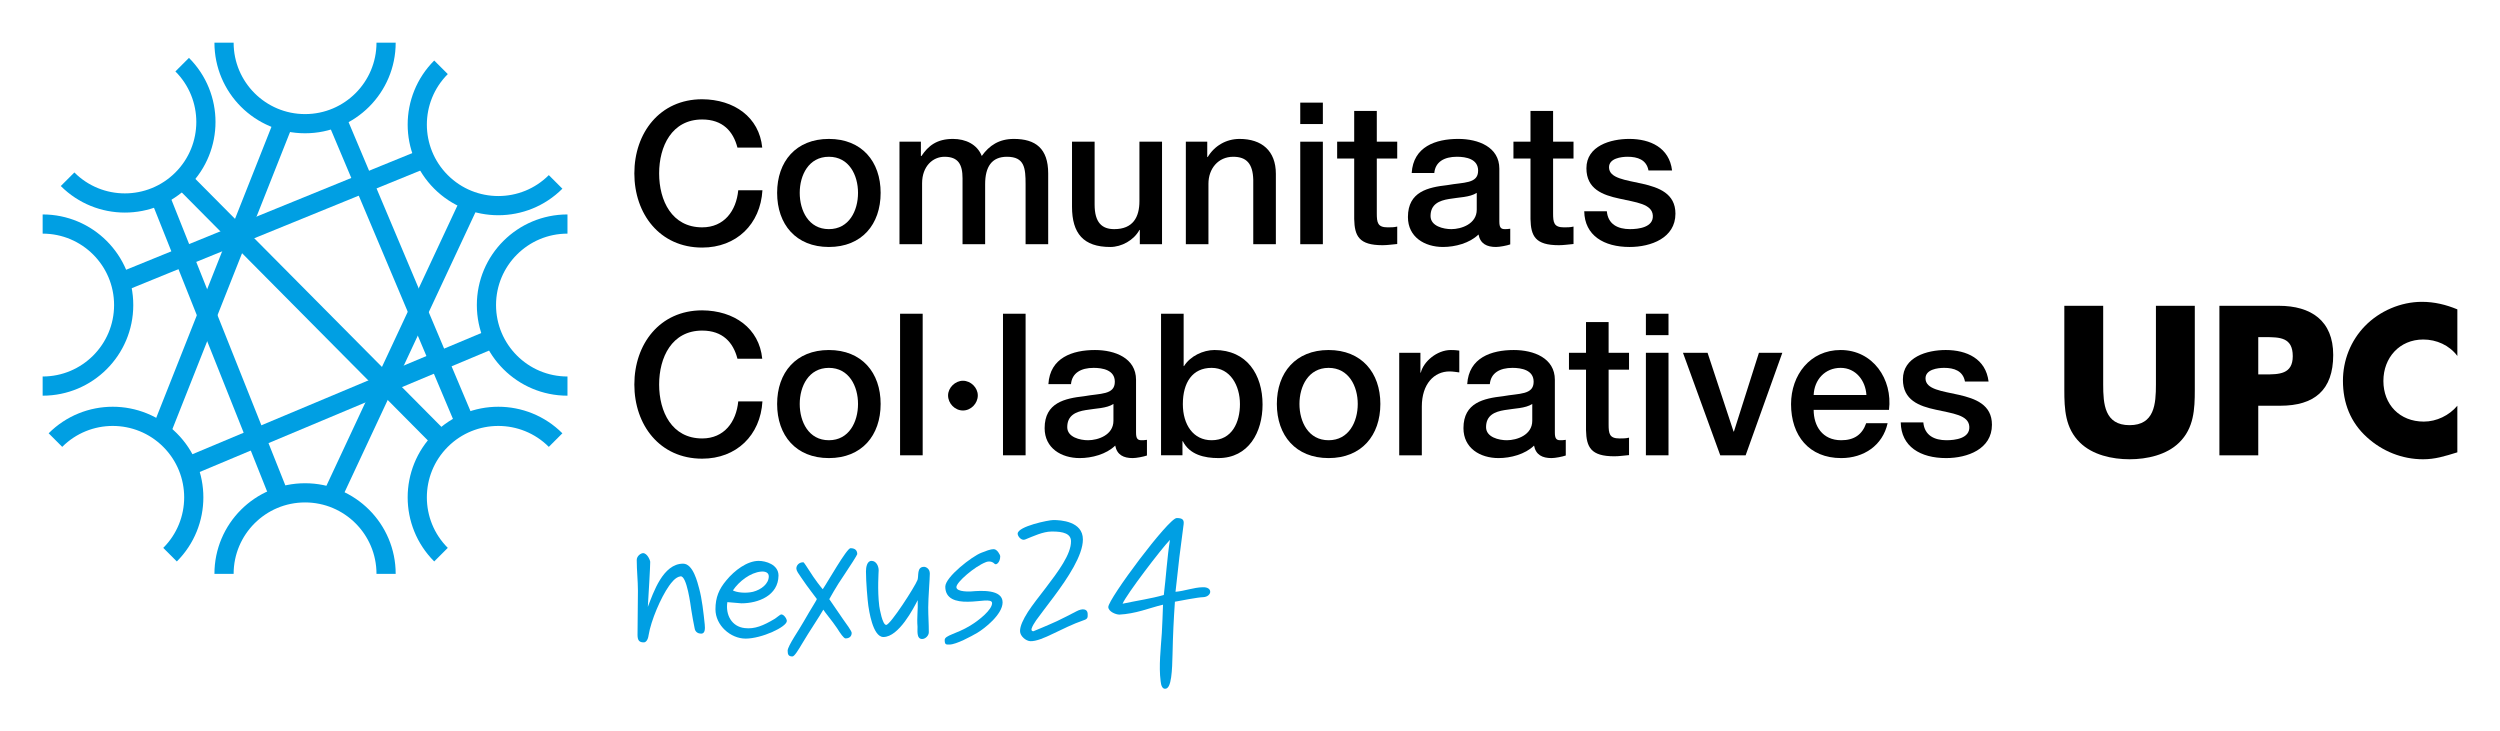 <?xml version="1.0" encoding="UTF-8" standalone="no"?>
<!-- Generator: Adobe Illustrator 15.0.0, SVG Export Plug-In  -->

<svg
   xmlns:dc="http://purl.org/dc/elements/1.1/"
   xmlns:cc="http://creativecommons.org/ns#"
   xmlns:rdf="http://www.w3.org/1999/02/22-rdf-syntax-ns#"
   xmlns:svg="http://www.w3.org/2000/svg"
   xmlns="http://www.w3.org/2000/svg"
   xmlns:sodipodi="http://sodipodi.sourceforge.net/DTD/sodipodi-0.dtd"
   xmlns:inkscape="http://www.inkscape.org/namespaces/inkscape"
   version="1.1"
   x="0px"
   y="0px"
   width="586.207"
   height="171.505"
   viewBox="-134.616 -205.583 586.207 171.505"
   enable-background="new -134.616 -205.583 842 595"
   xml:space="preserve"
   id="svg104"
   sodipodi:docname="Marca_Nexus24.svg"
   inkscape:version="0.92.1 r15371"><sodipodi:namedview
     pagecolor="#ffffff"
     bordercolor="#666666"
     borderopacity="1"
     objecttolerance="10"
     gridtolerance="10"
     guidetolerance="10"
     inkscape:pageopacity="0"
     inkscape:pageshadow="2"
     inkscape:window-width="1920"
     inkscape:window-height="1009"
     id="namedview106"
     showgrid="false"
     fit-margin-top="10"
     fit-margin-left="10"
     fit-margin-right="10"
     fit-margin-bottom="10"
     inkscape:zoom="1.7148375"
     inkscape:cx="301.42637"
     inkscape:cy="69.587995"
     inkscape:window-x="0"
     inkscape:window-y="34"
     inkscape:window-maximized="1"
     inkscape:current-layer="svg104" /><defs
     id="defs2" /><path
     d="m 14.685,-74.252 c 0,-0.977 0.977,-1.627 1.488,-1.627 0.977,0 1.674,1.674 1.674,2.045 0,1.256 -0.373,7.486 -0.559,10.555 1.303,-3.348 3.533,-10.135 8.275,-10.135 2.371,0 3.395,4.51 3.766,5.857 0.652,2.371 1.023,5.672 1.303,8.416 0.094,0.977 0.094,2.139 -0.836,2.139 -0.652,0 -1.396,-0.326 -1.535,-1.256 -0.326,-1.768 -0.512,-2.465 -0.791,-4.371 -0.139,-0.93 -1.021,-7.996 -2.51,-7.811 -1.209,0.141 -2.232,1.582 -2.697,2.232 -1.906,2.695 -4.23,8.09 -4.789,11.529 -0.186,1.396 -0.789,1.721 -1.115,1.721 -0.977,0 -1.488,-0.324 -1.488,-1.766 0,-1.117 0.094,-8.555 0.094,-10.322 -10e-4,-2.37 -0.28,-4.741 -0.28,-7.206 z"
     id="path4"
     inkscape:connector-curvature="0"
     style="fill:#009fe3" /><path
     d="m 40.212,-55.84 c -3.486,0 -7.066,-3.068 -7.066,-6.881 0,-2.791 0.836,-4.742 2.557,-6.789 1.906,-2.324 4.881,-4.557 7.578,-4.557 1.627,0 4.648,0.838 4.648,3.441 -0.045,4.695 -4.742,6.51 -8.693,6.51 -0.326,0 -3.021,-0.279 -3.301,-0.279 -0.465,2.975 1.023,5.766 4.092,6.09 2.324,0.279 4.369,-0.604 6.881,-2.092 0.512,-0.279 1.395,-1.115 1.674,-1.115 0.65,0 1.301,1.068 1.301,1.533 -0.001,1.395 -5.905,4.139 -9.671,4.139 z m 3.627,-15.715 c -2.512,0.232 -5.162,2.277 -6.604,4.416 0.838,0.465 2.883,0.744 4.697,0.326 1.998,-0.512 3.719,-1.906 3.719,-3.627 10e-4,-0.882 -0.835,-1.208 -1.812,-1.115 z"
     id="path6"
     inkscape:connector-curvature="0"
     style="fill:#009fe3" /><path
     d="m 63.228,-70.625 c -1.719,2.465 -3.393,5.533 -3.393,5.533 1.021,1.486 2.463,3.625 3.254,4.742 0.697,0.977 2,2.742 2,3.162 0,0.742 -0.467,1.301 -1.441,1.301 -0.42,0 -1.209,-1.162 -2,-2.418 -1.256,-1.859 -2.697,-3.486 -3.209,-4.324 -0.975,1.721 -3.346,5.209 -4.881,7.813 -1.07,1.813 -1.906,3.16 -2.371,3.16 -0.883,0 -1.115,-0.418 -1.115,-1.348 0,-1.115 2.836,-5.115 3.766,-6.834 1.766,-3.115 3.16,-5.162 3.068,-5.301 -0.186,-0.326 -2.047,-2.604 -3.627,-4.975 -0.65,-0.93 -1.115,-1.582 -1.162,-2.092 -0.047,-0.744 0.559,-1.535 1.627,-1.535 0.186,0 0.977,1.348 1.303,1.813 1.395,2.232 2.836,4.045 3.254,4.51 1.07,-1.533 5.625,-9.623 6.51,-9.623 1.209,0 1.58,0.65 1.58,1.395 -0.001,0.185 -1.628,2.744 -3.163,5.021 z"
     id="path8"
     inkscape:connector-curvature="0"
     style="fill:#009fe3" /><path
     d="m 83.036,-63.186 c 0,2.092 0.139,3.766 0.139,5.857 0,0.744 -0.744,1.58 -1.58,1.58 -1.395,0 -1.023,-2.184 -1.07,-2.881 -0.186,-2.232 0.141,-3.906 0.047,-6.23 -0.93,1.813 -4.416,8.646 -8.043,8.646 -2.557,0 -3.395,-6.508 -3.533,-7.299 -0.186,-1.301 -0.559,-5.578 -0.559,-8.09 0,-0.93 0.232,-2.465 1.303,-2.465 1.068,0 1.674,1.164 1.674,2.232 0,0.279 -0.326,4.65 0.139,8.369 0.094,0.65 0.744,4.416 1.627,4.416 0.977,0 6.742,-8.973 7.346,-10.553 0.326,-0.93 -0.232,-3.068 1.535,-3.068 0.418,0 1.348,0.418 1.348,1.58 -0.002,1.303 -0.373,5.721 -0.373,7.906 z"
     id="path10"
     inkscape:connector-curvature="0"
     style="fill:#009fe3" /><path
     d="m 94.523,-57.187 c -1.348,0.789 -4.928,2.742 -6.51,2.742 -0.744,0 -1.115,0.094 -1.115,-1.07 0,-1.115 2.742,-1.395 5.951,-3.346 2.23,-1.35 5.16,-3.768 5.16,-5.301 0,-1.162 -2.975,-0.326 -5.672,-0.326 -2.789,0.047 -5.301,-0.65 -5.301,-3.533 0,-2.277 6.324,-7.16 8.463,-7.951 1.115,-0.418 1.998,-0.836 2.928,-0.836 0.744,0 1.488,1.301 1.488,1.674 0,1.395 -0.93,2.139 -1.301,1.766 -0.838,-0.883 -1.953,-0.465 -2.139,-0.371 -2.512,0.977 -6.836,4.65 -6.836,5.813 0,1.254 3.441,1.021 3.488,1.021 2.186,-0.186 7.346,-0.557 7.346,2.559 0.001,2.834 -4.23,6.135 -5.95,7.159 z"
     id="path12"
     inkscape:connector-curvature="0"
     style="fill:#009fe3" /><path
     d="m 119.398,-60.117 c -2.418,0.836 -4.836,2.045 -6.975,3.068 -2.186,1.068 -4.092,1.859 -5.439,1.813 -1.023,-0.045 -2.418,-1.162 -2.418,-2.371 0,-1.209 0.744,-2.742 1.859,-4.51 1.117,-1.721 2.65,-3.627 4.139,-5.578 2.977,-3.906 5.998,-7.951 5.951,-10.973 0,-1.721 -1.721,-2.324 -4.557,-2.279 -1.998,0 -4.324,1.117 -6.184,1.861 -0.836,0.371 -1.766,-0.699 -1.766,-1.35 0,-1.721 7.252,-3.207 8.367,-3.207 1.674,0 6.928,0.277 6.928,4.557 0,3.719 -3.533,9.02 -6.787,13.389 -1.627,2.186 -3.162,4.139 -4.186,5.58 -0.465,0.697 -0.836,1.301 -0.975,1.721 -0.188,0.371 -0.188,0.789 0.324,0.836 0,0 3.209,-1.301 5.533,-2.371 1.721,-0.836 2.836,-1.395 4.604,-2.324 1.395,-0.744 2.557,-0.559 2.604,0.557 0.046,0.975 0.001,1.255 -1.022,1.581 z"
     id="path14"
     inkscape:connector-curvature="0"
     style="fill:#009fe3" /><path
     d="m 147.529,-65.557 c -1.162,0 -5.625,0.883 -6.648,1.068 -0.279,4.045 -0.465,7.766 -0.557,12.275 -0.047,1.813 -0.094,3.857 -0.326,5.439 -0.232,1.674 -0.65,2.695 -1.395,2.695 -0.65,0.047 -0.977,-0.742 -1.07,-1.766 -0.465,-3.533 0.047,-7.766 0.279,-11.299 0.141,-2.23 0.186,-4.416 0.279,-6.648 -1.627,0.373 -3.209,0.93 -4.928,1.395 -1.674,0.465 -3.488,0.838 -5.301,0.93 -0.838,0 -2.557,-0.697 -2.604,-1.766 -0.047,-1.859 14.135,-20.875 16.041,-20.875 1.254,0 1.766,0.324 1.627,1.441 -0.697,5.066 -1.303,10.041 -1.906,15.854 2.139,-0.186 4.277,-1.023 6.369,-1.07 1.209,-0.045 1.768,0.465 1.768,1.07 0,0.56 -0.605,1.21 -1.628,1.257 z m -18.922,1.534 c 3.486,-0.744 6.787,-1.209 9.67,-2.045 0.512,-4.139 0.791,-8.881 1.441,-12.926 -1.998,2.047 -10.229,12.832 -11.111,14.971 z"
     id="path16"
     inkscape:connector-curvature="0"
     style="fill:#009fe3" /><path
     d="m 38.304,-170.964 c -0.977,-3.812 -3.441,-6.602 -8.275,-6.602 -7.115,0 -10.09,6.277 -10.09,12.646 0,6.369 2.975,12.646 10.09,12.646 5.16,0 7.996,-3.859 8.461,-8.694 h 5.672 c -0.465,7.95 -6.09,13.437 -14.133,13.437 -9.951,0 -15.902,-7.904 -15.902,-17.389 0,-9.485 5.951,-17.389 15.902,-17.389 7.484,0.046 13.389,4.185 14.086,11.344 h -5.811 z"
     id="path18"
     inkscape:connector-curvature="0" /><path
     d="m 47.607,-160.363 c 0,-7.346 4.416,-12.646 12.135,-12.646 7.717,0 12.135,5.3 12.135,12.646 0,7.393 -4.418,12.693 -12.135,12.693 -7.719,0 -12.135,-5.301 -12.135,-12.693 z m 18.968,0 c 0,-4.138 -2.092,-8.461 -6.834,-8.461 -4.742,0 -6.836,4.324 -6.836,8.461 0,4.185 2.094,8.508 6.836,8.508 4.742,0 6.834,-4.324 6.834,-8.508 z"
     id="path20"
     inkscape:connector-curvature="0" /><path
     d="m 76.296,-172.358 h 5.021 v 3.348 h 0.139 c 1.582,-2.372 3.58,-3.999 7.393,-3.999 2.93,0 5.672,1.255 6.742,3.999 1.768,-2.464 4.045,-3.999 7.531,-3.999 5.068,0 8.045,2.231 8.045,8.09 v 16.598 h -5.301 v -14.041 c 0,-3.813 -0.232,-6.462 -4.371,-6.462 -3.58,0 -5.113,2.371 -5.113,6.416 v 14.087 h -5.301 v -15.436 c 0,-3.301 -1.023,-5.067 -4.23,-5.067 -2.744,0 -5.254,2.231 -5.254,6.23 v 14.273 h -5.301 z"
     id="path22"
     inkscape:connector-curvature="0" /><path
     d="m 137.859,-148.321 h -5.207 v -3.348 h -0.092 c -1.303,2.418 -4.186,3.999 -6.836,3.999 -6.275,0 -8.973,-3.162 -8.973,-9.438 v -15.25 h 5.301 v 14.738 c 0,4.231 1.721,5.765 4.602,5.765 4.418,0 5.906,-2.836 5.906,-6.555 v -13.948 h 5.299 z"
     id="path24"
     inkscape:connector-curvature="0" /><path
     d="m 143.443,-172.358 h 5.02 v 3.534 l 0.094,0.093 c 1.58,-2.65 4.324,-4.277 7.486,-4.277 5.207,0 8.508,2.79 8.508,8.183 v 16.505 h -5.301 v -15.11 c -0.092,-3.766 -1.58,-5.393 -4.695,-5.393 -3.533,0 -5.813,2.79 -5.813,6.323 v 14.181 h -5.299 z"
     id="path26"
     inkscape:connector-curvature="0" /><path
     d="m 170.271,-181.518 h 5.301 v 5.021 h -5.301 z m 0,9.16 h 5.301 v 24.037 h -5.301 z"
     id="path28"
     inkscape:connector-curvature="0" /><path
     d="m 178.921,-172.358 h 3.998 v -7.207 h 5.301 v 7.207 h 4.789 v 3.952 h -4.789 v 12.833 c 0,2.185 0.186,3.301 2.557,3.301 0.744,0 1.488,0 2.232,-0.186 v 4.091 c -1.164,0.093 -2.279,0.279 -3.441,0.279 -5.533,0 -6.555,-2.139 -6.648,-6.137 v -14.182 h -3.998 v -3.951 z"
     id="path30"
     inkscape:connector-curvature="0" /><path
     d="m 216.954,-153.668 c 0,1.302 0.279,1.813 1.256,1.813 0.324,0 0.744,0 1.301,-0.093 v 3.673 c -0.789,0.279 -2.463,0.604 -3.348,0.604 -2.139,0 -3.672,-0.744 -4.092,-2.929 -2.092,2.046 -5.484,2.929 -8.322,2.929 -4.322,0 -8.229,-2.325 -8.229,-7.021 0,-5.998 4.789,-6.974 9.252,-7.485 3.813,-0.697 7.207,-0.279 7.207,-3.394 0,-2.743 -2.836,-3.254 -4.975,-3.254 -2.977,0 -5.068,1.208 -5.301,3.812 h -5.301 c 0.373,-6.184 5.627,-7.997 10.926,-7.997 4.697,0 9.625,1.906 9.625,6.974 v 12.368 z m -5.3,-6.695 c -1.627,1.069 -4.184,1.023 -6.508,1.441 -2.279,0.372 -4.324,1.209 -4.324,3.999 0,2.371 3.021,3.068 4.881,3.068 2.324,0 5.951,-1.208 5.951,-4.556 z"
     id="path32"
     inkscape:connector-curvature="0" /><path
     d="m 220.259,-172.358 h 3.998 v -7.207 h 5.301 v 7.207 h 4.789 v 3.952 h -4.789 v 12.833 c 0,2.185 0.186,3.301 2.557,3.301 0.744,0 1.488,0 2.232,-0.186 v 4.091 c -1.164,0.093 -2.279,0.279 -3.441,0.279 -5.533,0 -6.555,-2.139 -6.648,-6.137 v -14.182 h -3.998 v -3.951 z"
     id="path34"
     inkscape:connector-curvature="0" /><path
     d="m 242.159,-156.039 c 0.279,3.068 2.604,4.184 5.439,4.184 1.998,0 5.486,-0.418 5.346,-3.161 -0.139,-2.79 -3.998,-3.115 -7.857,-3.999 -3.904,-0.837 -7.717,-2.232 -7.717,-7.114 0,-5.254 5.672,-6.881 10.043,-6.881 4.928,0 9.391,2.045 10.041,7.393 h -5.531 c -0.465,-2.511 -2.559,-3.208 -4.883,-3.208 -1.533,0 -4.369,0.372 -4.369,2.464 0,2.604 3.904,2.976 7.811,3.859 3.859,0.883 7.764,2.278 7.764,7.021 0,5.719 -5.766,7.811 -10.74,7.811 -6.043,0 -10.553,-2.697 -10.646,-8.369 z"
     id="path36"
     inkscape:connector-curvature="0" /><path
     d="m 38.304,-121.464 c -0.977,-3.812 -3.441,-6.602 -8.275,-6.602 -7.115,0 -10.09,6.277 -10.09,12.646 0,6.369 2.975,12.646 10.09,12.646 5.16,0 7.996,-3.859 8.461,-8.694 h 5.672 c -0.465,7.951 -6.09,13.437 -14.133,13.437 -9.951,0 -15.902,-7.904 -15.902,-17.389 0,-9.485 5.951,-17.389 15.902,-17.389 7.484,0.046 13.389,4.185 14.086,11.344 h -5.811 z"
     id="path38"
     inkscape:connector-curvature="0" /><path
     d="m 47.607,-110.864 c 0,-7.346 4.416,-12.646 12.135,-12.646 7.717,0 12.135,5.3 12.135,12.646 0,7.393 -4.418,12.694 -12.135,12.694 -7.719,0 -12.135,-5.301 -12.135,-12.694 z m 18.968,0 c 0,-4.138 -2.092,-8.461 -6.834,-8.461 -4.742,0 -6.836,4.324 -6.836,8.461 0,4.185 2.094,8.508 6.836,8.508 4.742,0 6.834,-4.323 6.834,-8.508 z"
     id="path40"
     inkscape:connector-curvature="0" /><path
     d="m 76.435,-132.018 h 5.301 v 33.196 h -5.301 z"
     id="path42"
     inkscape:connector-curvature="0" /><path
     d="m 91.175,-116.303 c 1.859,0 3.486,1.627 3.486,3.44 0,1.86 -1.58,3.534 -3.486,3.534 -1.906,0 -3.486,-1.674 -3.486,-3.534 0,-1.813 1.674,-3.44 3.486,-3.44 z"
     id="path44"
     inkscape:connector-curvature="0" /><path
     d="m 100.568,-132.018 h 5.301 v 33.196 h -5.301 z"
     id="path46"
     inkscape:connector-curvature="0" /><path
     d="m 131.767,-104.168 c 0,1.302 0.279,1.813 1.256,1.813 0.324,0 0.744,0 1.301,-0.094 v 3.674 c -0.789,0.279 -2.463,0.605 -3.348,0.605 -2.139,0 -3.672,-0.744 -4.092,-2.93 -2.092,2.045 -5.484,2.93 -8.322,2.93 -4.322,0 -8.229,-2.326 -8.229,-7.021 0,-5.998 4.789,-6.974 9.252,-7.485 3.813,-0.697 7.207,-0.279 7.207,-3.394 0,-2.743 -2.836,-3.254 -4.975,-3.254 -2.977,0 -5.068,1.208 -5.301,3.812 h -5.301 c 0.373,-6.184 5.627,-7.997 10.926,-7.997 4.697,0 9.625,1.906 9.625,6.974 v 12.367 z m -5.301,-6.696 c -1.627,1.069 -4.184,1.023 -6.508,1.441 -2.279,0.372 -4.324,1.209 -4.324,3.999 0,2.371 3.021,3.068 4.881,3.068 2.324,0 5.951,-1.208 5.951,-4.556 z"
     id="path48"
     inkscape:connector-curvature="0" /><path
     d="m 137.628,-132.018 h 5.301 v 12.274 h 0.092 c 1.441,-2.325 4.465,-3.766 7.16,-3.766 7.578,0 11.252,5.765 11.252,12.786 0,6.462 -3.254,12.554 -10.367,12.554 -3.256,0 -6.742,-0.791 -8.324,-3.953 h -0.092 v 3.301 h -5.021 v -33.196 z m 11.856,12.693 c -4.463,0 -6.742,3.394 -6.742,8.508 0,4.835 2.465,8.461 6.742,8.461 4.836,0 6.648,-4.277 6.648,-8.461 0,-4.37 -2.277,-8.508 -6.648,-8.508 z"
     id="path50"
     inkscape:connector-curvature="0" /><path
     d="m 164.784,-110.864 c 0,-7.346 4.416,-12.646 12.135,-12.646 7.717,0 12.135,5.3 12.135,12.646 0,7.393 -4.418,12.694 -12.135,12.694 -7.719,0 -12.135,-5.301 -12.135,-12.694 z m 18.969,0 c 0,-4.138 -2.092,-8.461 -6.834,-8.461 -4.742,0 -6.836,4.324 -6.836,8.461 0,4.185 2.094,8.508 6.836,8.508 4.742,0 6.834,-4.323 6.834,-8.508 z"
     id="path52"
     inkscape:connector-curvature="0" /><path
     d="m 193.474,-122.859 h 4.975 v 4.649 h 0.094 c 0.604,-2.557 3.766,-5.3 7.02,-5.3 1.209,0 1.535,0.093 2,0.139 v 5.115 c -0.744,-0.093 -1.535,-0.233 -2.279,-0.233 -3.625,0 -6.508,2.929 -6.508,8.229 v 11.437 h -5.301 v -24.036 z"
     id="path54"
     inkscape:connector-curvature="0" /><path
     d="m 229.972,-104.168 c 0,1.302 0.279,1.813 1.256,1.813 0.326,0 0.744,0 1.303,-0.094 v 3.674 c -0.791,0.279 -2.465,0.605 -3.348,0.605 -2.139,0 -3.674,-0.744 -4.092,-2.93 -2.092,2.045 -5.486,2.93 -8.322,2.93 -4.324,0 -8.229,-2.326 -8.229,-7.021 0,-5.998 4.787,-6.974 9.252,-7.485 3.813,-0.697 7.205,-0.279 7.205,-3.394 0,-2.743 -2.836,-3.254 -4.975,-3.254 -2.975,0 -5.066,1.208 -5.299,3.812 h -5.301 c 0.371,-6.184 5.625,-7.997 10.926,-7.997 4.695,0 9.623,1.906 9.623,6.974 v 12.367 z m -5.299,-6.696 c -1.627,1.069 -4.186,1.023 -6.51,1.441 -2.277,0.372 -4.324,1.209 -4.324,3.999 0,2.371 3.023,3.068 4.883,3.068 2.324,0 5.951,-1.208 5.951,-4.556 z"
     id="path56"
     inkscape:connector-curvature="0" /><path
     d="m 233.277,-122.859 h 3.998 v -7.207 h 5.301 v 7.207 h 4.789 v 3.952 h -4.789 v 12.832 c 0,2.185 0.186,3.301 2.557,3.301 0.744,0 1.488,0 2.232,-0.186 v 4.09 c -1.162,0.094 -2.277,0.279 -3.441,0.279 -5.531,0 -6.555,-2.139 -6.648,-6.137 v -14.18 h -3.998 v -3.951 z"
     id="path58"
     inkscape:connector-curvature="0" /><path
     d="m 251.318,-132.018 h 5.301 v 5.021 h -5.301 z m 0,9.159 h 5.301 v 24.037 h -5.301 z"
     id="path60"
     inkscape:connector-curvature="0" /><path
     d="m 260.013,-122.859 h 5.766 l 6.092,18.458 h 0.092 l 5.859,-18.458 h 5.486 l -8.602,24.037 h -5.951 z"
     id="path62"
     inkscape:connector-curvature="0" /><path
     d="m 290.657,-109.469 c 0,3.766 2.045,7.113 6.463,7.113 3.068,0 4.928,-1.348 5.857,-3.998 h 5.021 c -1.162,5.254 -5.627,8.184 -10.879,8.184 -7.533,0 -11.764,-5.255 -11.764,-12.647 0,-6.835 4.463,-12.693 11.623,-12.693 7.578,0 12.229,6.834 11.344,14.041 z m 12.368,-3.487 c -0.188,-3.348 -2.465,-6.37 -6.045,-6.37 -3.672,0 -6.184,2.79 -6.322,6.37 z"
     id="path64"
     inkscape:connector-curvature="0" /><path
     d="m 316.37,-106.54 c 0.279,3.068 2.604,4.184 5.439,4.184 2,0 5.486,-0.418 5.348,-3.162 -0.139,-2.79 -3.998,-3.115 -7.857,-3.998 -3.906,-0.837 -7.719,-2.232 -7.719,-7.114 0,-5.253 5.674,-6.881 10.043,-6.881 4.928,0 9.393,2.045 10.043,7.393 h -5.533 c -0.465,-2.511 -2.557,-3.208 -4.881,-3.208 -1.535,0 -4.371,0.372 -4.371,2.464 0,2.604 3.906,2.976 7.811,3.859 3.859,0.883 7.766,2.278 7.766,7.021 0,5.718 -5.766,7.812 -10.74,7.812 -6.045,0 -10.555,-2.697 -10.646,-8.37 z"
     id="path66"
     inkscape:connector-curvature="0" /><path
     d="m 380.027,-133.878 v 19.713 c 0,4.51 -0.188,8.973 -3.674,12.368 -2.93,2.883 -7.531,3.904 -11.623,3.904 -4.092,0 -8.695,-1.021 -11.623,-3.904 -3.488,-3.395 -3.674,-7.858 -3.674,-12.368 v -19.713 h 9.113 v 18.458 c 0,4.556 0.324,9.531 6.184,9.531 5.857,0 6.184,-4.975 6.184,-9.531 v -18.458 z"
     id="path68"
     inkscape:connector-curvature="0" /><path
     d="m 385.796,-133.878 h 13.947 c 7.533,0 12.74,3.487 12.74,11.53 0,8.276 -4.465,11.902 -12.414,11.902 h -5.162 v 11.623 h -9.111 z m 9.111,16.087 h 1.535 c 3.301,0 6.555,0 6.555,-4.277 0,-4.417 -3.021,-4.463 -6.555,-4.463 h -1.535 z"
     id="path70"
     inkscape:connector-curvature="0" /><path
     d="m 441.591,-122.115 c -1.859,-2.51 -4.881,-3.859 -7.996,-3.859 -5.578,0 -9.346,4.277 -9.346,9.717 0,5.533 3.813,9.531 9.484,9.531 2.977,0 5.951,-1.441 7.857,-3.72 v 10.926 c -3.021,0.93 -5.207,1.627 -8.043,1.627 -4.881,0 -9.531,-1.859 -13.156,-5.16 -3.859,-3.487 -5.627,-8.043 -5.627,-13.25 0,-4.789 1.814,-9.392 5.16,-12.833 3.441,-3.533 8.416,-5.672 13.344,-5.672 2.93,0 5.627,0.651 8.322,1.767 v 10.926 z"
     id="path72"
     inkscape:connector-curvature="0" /><path
     stroke-miterlimit="10"
     d="m -1.553,-115.051 c -10.494,0 -19,-8.506 -19,-19 0,-10.494 8.506,-18.999 19,-18.999"
     id="path74"
     inkscape:connector-curvature="0"
     style="fill:none;stroke:#009fe3;stroke-width:4.5;stroke-miterlimit:10" /><path
     stroke-miterlimit="10"
     d="m -124.616,-153.05 c 10.494,0 19,8.505 19,18.999 0,10.494 -8.506,19 -19,19"
     id="path76"
     inkscape:connector-curvature="0"
     style="fill:none;stroke:#009fe3;stroke-width:4.5;stroke-miterlimit:10" /><path
     stroke-miterlimit="10"
     d="m -44.085,-195.583 c 0,10.494 -8.504,19.002 -18.998,19.002 -10.494,0 -19.002,-8.508 -19.002,-19.002"
     id="path78"
     inkscape:connector-curvature="0"
     style="fill:none;stroke:#009fe3;stroke-width:4.5;stroke-miterlimit:10" /><path
     stroke-miterlimit="10"
     d="m -82.085,-71.021 c 0,-10.494 8.508,-19 19.002,-19 10.494,0 18.998,8.506 18.998,19"
     id="path80"
     inkscape:connector-curvature="0"
     style="fill:none;stroke:#009fe3;stroke-width:4.5;stroke-miterlimit:10" /><line
     stroke-miterlimit="10"
     x1="-97.255"
     y1="-103.342"
     x2="-67.565"
     y2="-178.317"
     id="line82"
     style="fill:none;stroke:#009fe3;stroke-width:4.5;stroke-miterlimit:10" /><line
     stroke-miterlimit="10"
     x1="-91.899"
     y1="-163.553"
     x2="-31.208"
     y2="-102.392"
     id="line84"
     style="fill:none;stroke:#009fe3;stroke-width:4.5;stroke-miterlimit:10" /><line
     stroke-miterlimit="10"
     x1="-90.598"
     y1="-96.174"
     x2="-18.28"
     y2="-126.516"
     id="line86"
     style="fill:none;stroke:#009fe3;stroke-width:4.5;stroke-miterlimit:10" /><path
     stroke-miterlimit="10"
     d="m -121.616,-102.392 c 7.422,-7.421 19.451,-7.421 26.871,0 7.418,7.419 7.422,19.448 0,26.87"
     id="path88"
     inkscape:connector-curvature="0"
     style="fill:none;stroke:#009fe3;stroke-width:4.5;stroke-miterlimit:10" /><path
     stroke-miterlimit="10"
     d="m -91.899,-190.424 c 7.42,7.421 7.42,19.45 0,26.871 -7.422,7.421 -19.451,7.421 -26.871,0"
     id="path90"
     inkscape:connector-curvature="0"
     style="fill:none;stroke:#009fe3;stroke-width:4.5;stroke-miterlimit:10" /><path
     stroke-miterlimit="10"
     d="m -4.337,-162.929 c -7.418,7.421 -19.451,7.418 -26.871,0 -7.422,-7.421 -7.418,-19.45 0,-26.871"
     id="path92"
     inkscape:connector-curvature="0"
     style="fill:none;stroke:#009fe3;stroke-width:4.5;stroke-miterlimit:10" /><path
     stroke-miterlimit="10"
     d="m -31.208,-75.525 c -7.422,-7.418 -7.422,-19.447 0,-26.866 7.42,-7.421 19.449,-7.421 26.871,0"
     id="path94"
     inkscape:connector-curvature="0"
     style="fill:none;stroke:#009fe3;stroke-width:4.5;stroke-miterlimit:10" /><line
     stroke-miterlimit="10"
     x1="-25.184"
     y1="-105.501"
     x2="-55.903"
     y2="-178.317"
     id="line96"
     style="fill:none;stroke:#009fe3;stroke-width:4.5;stroke-miterlimit:10" /><line
     stroke-miterlimit="10"
     x1="-68.413"
     y1="-87.459"
     x2="-97.255"
     y2="-159.796"
     id="line98"
     style="fill:none;stroke:#009fe3;stroke-width:4.5;stroke-miterlimit:10" /><line
     stroke-miterlimit="10"
     x1="-106.372"
     y1="-139.358"
     x2="-33.843"
     y2="-168.923"
     id="line100"
     style="fill:none;stroke:#009fe3;stroke-width:4.5;stroke-miterlimit:10" /><line
     stroke-miterlimit="10"
     x1="-56.858"
     y1="-88.973"
     x2="-24.339"
     y2="-158.537"
     id="line102"
     style="fill:none;stroke:#009fe3;stroke-width:4.5;stroke-miterlimit:10" /></svg>